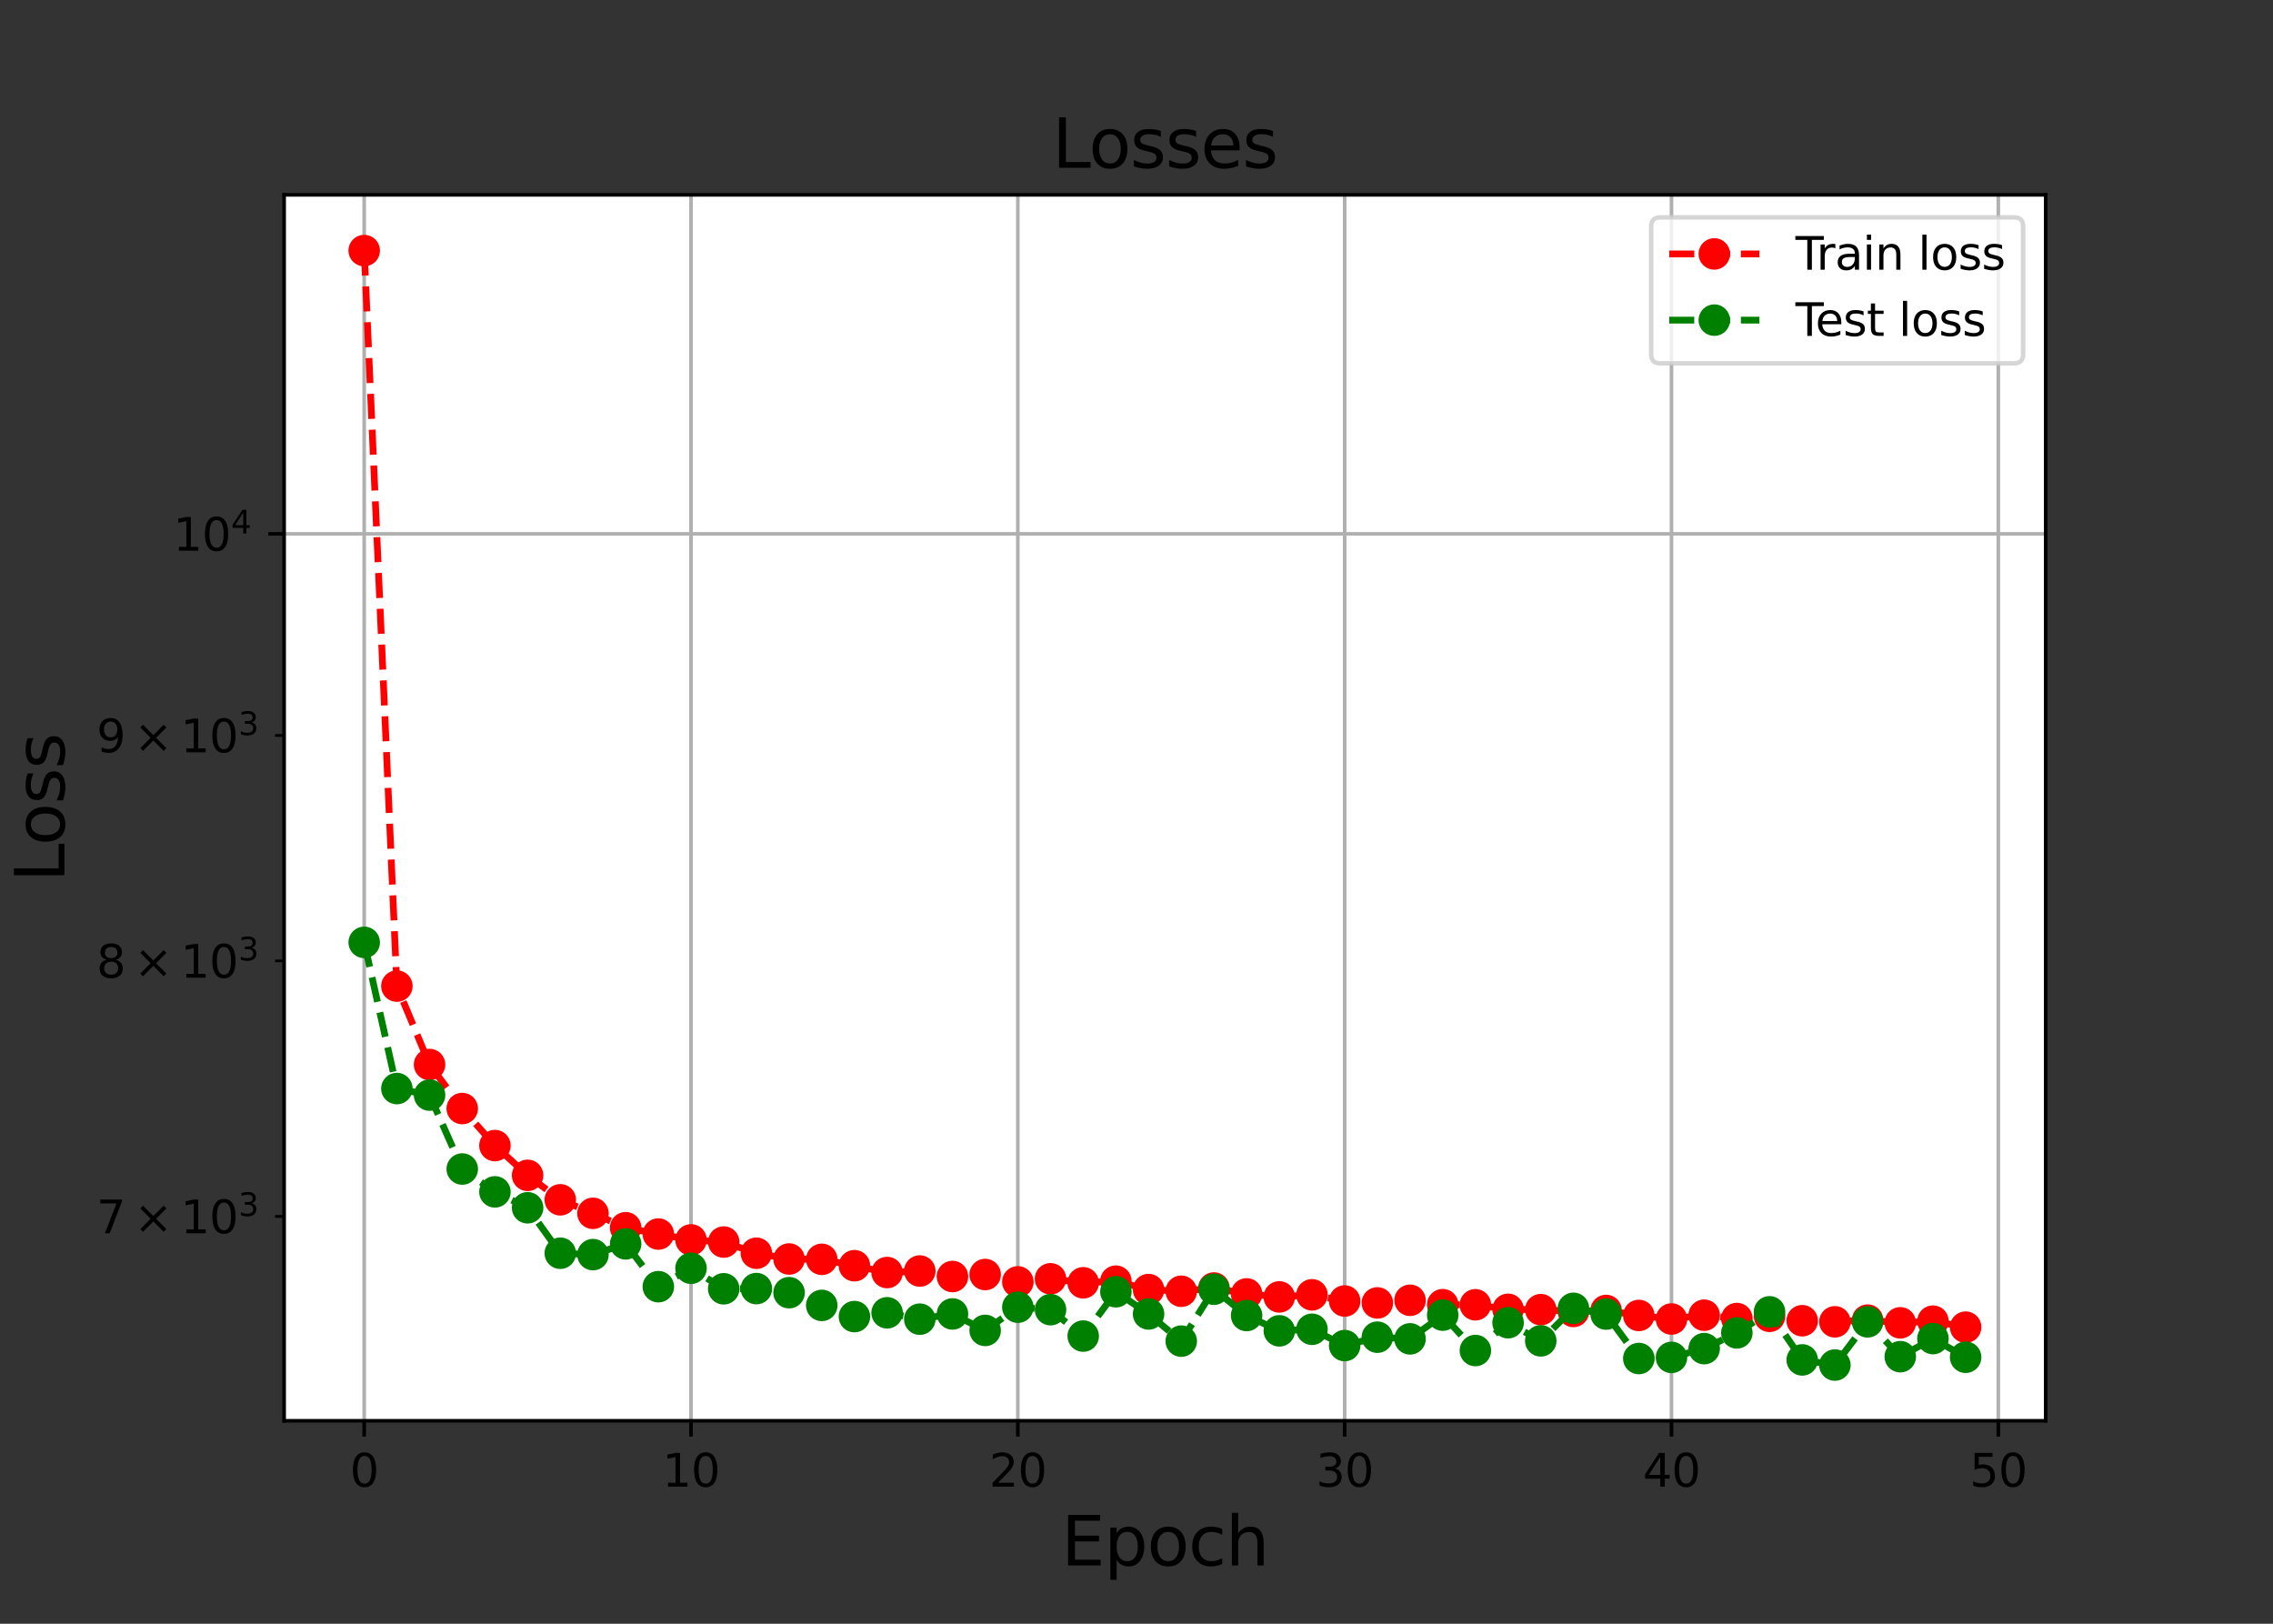 <?xml version="1.0" encoding="utf-8" standalone="no"?>
<!DOCTYPE svg PUBLIC "-//W3C//DTD SVG 1.1//EN"
  "http://www.w3.org/Graphics/SVG/1.1/DTD/svg11.dtd">
<svg xmlns:xlink="http://www.w3.org/1999/xlink" width="504pt" height="360pt" viewBox="0 0 504 360" xmlns="http://www.w3.org/2000/svg" version="1.1">
 <rect x="0" y="0" width="504" height="360" fill="#333333" stroke="none"/>
 <defs>
  <style type="text/css">*{stroke-linejoin: round; stroke-linecap: butt}</style>
 </defs>
 <g id="figure_1">
  <g id="patch_1">
   <path d="M 0 360 
L 504 360 
L 504 0 
L 0 0 
L 0 360 
z
" style="fill: none"/>
  </g>
  <g id="axes_1">
   <g id="patch_2">
    <path d="M 63 315 
L 453.6 315 
L 453.6 43.2 
L 63 43.2 
z
" style="fill: #ffffff"/>
   </g>
   <g id="matplotlib.axis_1">
    <g id="xtick_1">
     <g id="line2d_1">
      <path d="M 80.755 315 
L 80.755 43.2 
" clip-path="url(#pd70a86300b)" style="fill: none; stroke: #b0b0b0; stroke-width: 0.8; stroke-linecap: square"/>
     </g>
     <g id="line2d_2">
      <defs>
       <path id="m8c2fb46733" d="M 0 0 
L 0 3.5 
" style="stroke: #000000; stroke-width: 0.8"/>
      </defs>
      <g>
       <use xlink:href="#m8c2fb46733" x="80.755" y="315" style="stroke: #000000; stroke-width: 0.8"/>
      </g>
     </g>
     <g id="text_1">
      <!-- 0 -->
      <g transform="translate(77.573 329.598)scale(0.1 -0.1)">
       <defs>
        <path id="DejaVuSans-30" d="M 2034 4250 
Q 1547 4250 1301 3770 
Q 1056 3291 1056 2328 
Q 1056 1369 1301 889 
Q 1547 409 2034 409 
Q 2525 409 2770 889 
Q 3016 1369 3016 2328 
Q 3016 3291 2770 3770 
Q 2525 4250 2034 4250 
z
M 2034 4750 
Q 2819 4750 3233 4129 
Q 3647 3509 3647 2328 
Q 3647 1150 3233 529 
Q 2819 -91 2034 -91 
Q 1250 -91 836 529 
Q 422 1150 422 2328 
Q 422 3509 836 4129 
Q 1250 4750 2034 4750 
z
" transform="scale(0.016)"/>
       </defs>
       <use xlink:href="#DejaVuSans-30"/>
      </g>
     </g>
    </g>
    <g id="xtick_2">
     <g id="line2d_3">
      <path d="M 153.222 315 
L 153.222 43.2 
" clip-path="url(#pd70a86300b)" style="fill: none; stroke: #b0b0b0; stroke-width: 0.8; stroke-linecap: square"/>
     </g>
     <g id="line2d_4">
      <g>
       <use xlink:href="#m8c2fb46733" x="153.222" y="315" style="stroke: #000000; stroke-width: 0.8"/>
      </g>
     </g>
     <g id="text_2">
      <!-- 10 -->
      <g transform="translate(146.86 329.598)scale(0.1 -0.1)">
       <defs>
        <path id="DejaVuSans-31" d="M 794 531 
L 1825 531 
L 1825 4091 
L 703 3866 
L 703 4441 
L 1819 4666 
L 2450 4666 
L 2450 531 
L 3481 531 
L 3481 0 
L 794 0 
L 794 531 
z
" transform="scale(0.016)"/>
       </defs>
       <use xlink:href="#DejaVuSans-31"/>
       <use xlink:href="#DejaVuSans-30" x="63.623"/>
      </g>
     </g>
    </g>
    <g id="xtick_3">
     <g id="line2d_5">
      <path d="M 225.69 315 
L 225.69 43.2 
" clip-path="url(#pd70a86300b)" style="fill: none; stroke: #b0b0b0; stroke-width: 0.8; stroke-linecap: square"/>
     </g>
     <g id="line2d_6">
      <g>
       <use xlink:href="#m8c2fb46733" x="225.69" y="315" style="stroke: #000000; stroke-width: 0.8"/>
      </g>
     </g>
     <g id="text_3">
      <!-- 20 -->
      <g transform="translate(219.327 329.598)scale(0.1 -0.1)">
       <defs>
        <path id="DejaVuSans-32" d="M 1228 531 
L 3431 531 
L 3431 0 
L 469 0 
L 469 531 
Q 828 903 1448 1529 
Q 2069 2156 2228 2338 
Q 2531 2678 2651 2914 
Q 2772 3150 2772 3378 
Q 2772 3750 2511 3984 
Q 2250 4219 1831 4219 
Q 1534 4219 1204 4116 
Q 875 4013 500 3803 
L 500 4441 
Q 881 4594 1212 4672 
Q 1544 4750 1819 4750 
Q 2544 4750 2975 4387 
Q 3406 4025 3406 3419 
Q 3406 3131 3298 2873 
Q 3191 2616 2906 2266 
Q 2828 2175 2409 1742 
Q 1991 1309 1228 531 
z
" transform="scale(0.016)"/>
       </defs>
       <use xlink:href="#DejaVuSans-32"/>
       <use xlink:href="#DejaVuSans-30" x="63.623"/>
      </g>
     </g>
    </g>
    <g id="xtick_4">
     <g id="line2d_7">
      <path d="M 298.157 315 
L 298.157 43.2 
" clip-path="url(#pd70a86300b)" style="fill: none; stroke: #b0b0b0; stroke-width: 0.8; stroke-linecap: square"/>
     </g>
     <g id="line2d_8">
      <g>
       <use xlink:href="#m8c2fb46733" x="298.157" y="315" style="stroke: #000000; stroke-width: 0.8"/>
      </g>
     </g>
     <g id="text_4">
      <!-- 30 -->
      <g transform="translate(291.795 329.598)scale(0.1 -0.1)">
       <defs>
        <path id="DejaVuSans-33" d="M 2597 2516 
Q 3050 2419 3304 2112 
Q 3559 1806 3559 1356 
Q 3559 666 3084 287 
Q 2609 -91 1734 -91 
Q 1441 -91 1130 -33 
Q 819 25 488 141 
L 488 750 
Q 750 597 1062 519 
Q 1375 441 1716 441 
Q 2309 441 2620 675 
Q 2931 909 2931 1356 
Q 2931 1769 2642 2001 
Q 2353 2234 1838 2234 
L 1294 2234 
L 1294 2753 
L 1863 2753 
Q 2328 2753 2575 2939 
Q 2822 3125 2822 3475 
Q 2822 3834 2567 4026 
Q 2313 4219 1838 4219 
Q 1578 4219 1281 4162 
Q 984 4106 628 3988 
L 628 4550 
Q 988 4650 1302 4700 
Q 1616 4750 1894 4750 
Q 2613 4750 3031 4423 
Q 3450 4097 3450 3541 
Q 3450 3153 3228 2886 
Q 3006 2619 2597 2516 
z
" transform="scale(0.016)"/>
       </defs>
       <use xlink:href="#DejaVuSans-33"/>
       <use xlink:href="#DejaVuSans-30" x="63.623"/>
      </g>
     </g>
    </g>
    <g id="xtick_5">
     <g id="line2d_9">
      <path d="M 370.625 315 
L 370.625 43.2 
" clip-path="url(#pd70a86300b)" style="fill: none; stroke: #b0b0b0; stroke-width: 0.8; stroke-linecap: square"/>
     </g>
     <g id="line2d_10">
      <g>
       <use xlink:href="#m8c2fb46733" x="370.625" y="315" style="stroke: #000000; stroke-width: 0.8"/>
      </g>
     </g>
     <g id="text_5">
      <!-- 40 -->
      <g transform="translate(364.262 329.598)scale(0.1 -0.1)">
       <defs>
        <path id="DejaVuSans-34" d="M 2419 4116 
L 825 1625 
L 2419 1625 
L 2419 4116 
z
M 2253 4666 
L 3047 4666 
L 3047 1625 
L 3713 1625 
L 3713 1100 
L 3047 1100 
L 3047 0 
L 2419 0 
L 2419 1100 
L 313 1100 
L 313 1709 
L 2253 4666 
z
" transform="scale(0.016)"/>
       </defs>
       <use xlink:href="#DejaVuSans-34"/>
       <use xlink:href="#DejaVuSans-30" x="63.623"/>
      </g>
     </g>
    </g>
    <g id="xtick_6">
     <g id="line2d_11">
      <path d="M 443.092 315 
L 443.092 43.2 
" clip-path="url(#pd70a86300b)" style="fill: none; stroke: #b0b0b0; stroke-width: 0.8; stroke-linecap: square"/>
     </g>
     <g id="line2d_12">
      <g>
       <use xlink:href="#m8c2fb46733" x="443.092" y="315" style="stroke: #000000; stroke-width: 0.8"/>
      </g>
     </g>
     <g id="text_6">
      <!-- 50 -->
      <g transform="translate(436.73 329.598)scale(0.1 -0.1)">
       <defs>
        <path id="DejaVuSans-35" d="M 691 4666 
L 3169 4666 
L 3169 4134 
L 1269 4134 
L 1269 2991 
Q 1406 3038 1543 3061 
Q 1681 3084 1819 3084 
Q 2600 3084 3056 2656 
Q 3513 2228 3513 1497 
Q 3513 744 3044 326 
Q 2575 -91 1722 -91 
Q 1428 -91 1123 -41 
Q 819 9 494 109 
L 494 744 
Q 775 591 1075 516 
Q 1375 441 1709 441 
Q 2250 441 2565 725 
Q 2881 1009 2881 1497 
Q 2881 1984 2565 2268 
Q 2250 2553 1709 2553 
Q 1456 2553 1204 2497 
Q 953 2441 691 2322 
L 691 4666 
z
" transform="scale(0.016)"/>
       </defs>
       <use xlink:href="#DejaVuSans-35"/>
       <use xlink:href="#DejaVuSans-30" x="63.623"/>
      </g>
     </g>
    </g>
    <g id="text_7">
     <!-- Epoch -->
     <g transform="translate(235.334 347.076)scale(0.15 -0.15)">
      <defs>
       <path id="DejaVuSans-45" d="M 628 4666 
L 3578 4666 
L 3578 4134 
L 1259 4134 
L 1259 2753 
L 3481 2753 
L 3481 2222 
L 1259 2222 
L 1259 531 
L 3634 531 
L 3634 0 
L 628 0 
L 628 4666 
z
" transform="scale(0.016)"/>
       <path id="DejaVuSans-70" d="M 1159 525 
L 1159 -1331 
L 581 -1331 
L 581 3500 
L 1159 3500 
L 1159 2969 
Q 1341 3281 1617 3432 
Q 1894 3584 2278 3584 
Q 2916 3584 3314 3078 
Q 3713 2572 3713 1747 
Q 3713 922 3314 415 
Q 2916 -91 2278 -91 
Q 1894 -91 1617 61 
Q 1341 213 1159 525 
z
M 3116 1747 
Q 3116 2381 2855 2742 
Q 2594 3103 2138 3103 
Q 1681 3103 1420 2742 
Q 1159 2381 1159 1747 
Q 1159 1113 1420 752 
Q 1681 391 2138 391 
Q 2594 391 2855 752 
Q 3116 1113 3116 1747 
z
" transform="scale(0.016)"/>
       <path id="DejaVuSans-6f" d="M 1959 3097 
Q 1497 3097 1228 2736 
Q 959 2375 959 1747 
Q 959 1119 1226 758 
Q 1494 397 1959 397 
Q 2419 397 2687 759 
Q 2956 1122 2956 1747 
Q 2956 2369 2687 2733 
Q 2419 3097 1959 3097 
z
M 1959 3584 
Q 2709 3584 3137 3096 
Q 3566 2609 3566 1747 
Q 3566 888 3137 398 
Q 2709 -91 1959 -91 
Q 1206 -91 779 398 
Q 353 888 353 1747 
Q 353 2609 779 3096 
Q 1206 3584 1959 3584 
z
" transform="scale(0.016)"/>
       <path id="DejaVuSans-63" d="M 3122 3366 
L 3122 2828 
Q 2878 2963 2633 3030 
Q 2388 3097 2138 3097 
Q 1578 3097 1268 2742 
Q 959 2388 959 1747 
Q 959 1106 1268 751 
Q 1578 397 2138 397 
Q 2388 397 2633 464 
Q 2878 531 3122 666 
L 3122 134 
Q 2881 22 2623 -34 
Q 2366 -91 2075 -91 
Q 1284 -91 818 406 
Q 353 903 353 1747 
Q 353 2603 823 3093 
Q 1294 3584 2113 3584 
Q 2378 3584 2631 3529 
Q 2884 3475 3122 3366 
z
" transform="scale(0.016)"/>
       <path id="DejaVuSans-68" d="M 3513 2113 
L 3513 0 
L 2938 0 
L 2938 2094 
Q 2938 2591 2744 2837 
Q 2550 3084 2163 3084 
Q 1697 3084 1428 2787 
Q 1159 2491 1159 1978 
L 1159 0 
L 581 0 
L 581 4863 
L 1159 4863 
L 1159 2956 
Q 1366 3272 1645 3428 
Q 1925 3584 2291 3584 
Q 2894 3584 3203 3211 
Q 3513 2838 3513 2113 
z
" transform="scale(0.016)"/>
      </defs>
      <use xlink:href="#DejaVuSans-45"/>
      <use xlink:href="#DejaVuSans-70" x="63.184"/>
      <use xlink:href="#DejaVuSans-6f" x="126.66"/>
      <use xlink:href="#DejaVuSans-63" x="187.842"/>
      <use xlink:href="#DejaVuSans-68" x="242.822"/>
     </g>
    </g>
   </g>
   <g id="matplotlib.axis_2">
    <g id="ytick_1">
     <g id="line2d_13">
      <path d="M 63 118.36 
L 453.6 118.36 
" clip-path="url(#pd70a86300b)" style="fill: none; stroke: #b0b0b0; stroke-width: 0.8; stroke-linecap: square"/>
     </g>
     <g id="line2d_14">
      <defs>
       <path id="m02dafb5234" d="M 0 0 
L -3.5 0 
" style="stroke: #000000; stroke-width: 0.8"/>
      </defs>
      <g>
       <use xlink:href="#m02dafb5234" x="63" y="118.36" style="stroke: #000000; stroke-width: 0.8"/>
      </g>
     </g>
     <g id="text_8">
      <!-- $\mathdefault{10^{4}}$ -->
      <g transform="translate(38.4 122.159)scale(0.1 -0.1)">
       <use xlink:href="#DejaVuSans-31" transform="translate(0 0.684)"/>
       <use xlink:href="#DejaVuSans-30" transform="translate(63.623 0.684)"/>
       <use xlink:href="#DejaVuSans-34" transform="translate(128.203 38.966)scale(0.7)"/>
      </g>
     </g>
    </g>
    <g id="ytick_2">
     <g id="line2d_15">
      <defs>
       <path id="mdf5ec2fe06" d="M 0 0 
L -2 0 
" style="stroke: #000000; stroke-width: 0.6"/>
      </defs>
      <g>
       <use xlink:href="#mdf5ec2fe06" x="63" y="269.695" style="stroke: #000000; stroke-width: 0.6"/>
      </g>
     </g>
     <g id="text_9">
      <!-- $\mathdefault{7\times10^{3}}$ -->
      <g transform="translate(21.4 273.495)scale(0.1 -0.1)">
       <defs>
        <path id="DejaVuSans-37" d="M 525 4666 
L 3525 4666 
L 3525 4397 
L 1831 0 
L 1172 0 
L 2766 4134 
L 525 4134 
L 525 4666 
z
" transform="scale(0.016)"/>
        <path id="DejaVuSans-d7" d="M 4488 3438 
L 3059 2003 
L 4488 575 
L 4116 197 
L 2681 1631 
L 1247 197 
L 878 575 
L 2303 2003 
L 878 3438 
L 1247 3816 
L 2681 2381 
L 4116 3816 
L 4488 3438 
z
" transform="scale(0.016)"/>
       </defs>
       <use xlink:href="#DejaVuSans-37" transform="translate(0 0.766)"/>
       <use xlink:href="#DejaVuSans-d7" transform="translate(83.105 0.766)"/>
       <use xlink:href="#DejaVuSans-31" transform="translate(186.377 0.766)"/>
       <use xlink:href="#DejaVuSans-30" transform="translate(250 0.766)"/>
       <use xlink:href="#DejaVuSans-33" transform="translate(314.58 39.047)scale(0.7)"/>
      </g>
     </g>
    </g>
    <g id="ytick_3">
     <g id="line2d_16">
      <g>
       <use xlink:href="#mdf5ec2fe06" x="63" y="213.039" style="stroke: #000000; stroke-width: 0.6"/>
      </g>
     </g>
     <g id="text_10">
      <!-- $\mathdefault{8\times10^{3}}$ -->
      <g transform="translate(21.4 216.838)scale(0.1 -0.1)">
       <defs>
        <path id="DejaVuSans-38" d="M 2034 2216 
Q 1584 2216 1326 1975 
Q 1069 1734 1069 1313 
Q 1069 891 1326 650 
Q 1584 409 2034 409 
Q 2484 409 2743 651 
Q 3003 894 3003 1313 
Q 3003 1734 2745 1975 
Q 2488 2216 2034 2216 
z
M 1403 2484 
Q 997 2584 770 2862 
Q 544 3141 544 3541 
Q 544 4100 942 4425 
Q 1341 4750 2034 4750 
Q 2731 4750 3128 4425 
Q 3525 4100 3525 3541 
Q 3525 3141 3298 2862 
Q 3072 2584 2669 2484 
Q 3125 2378 3379 2068 
Q 3634 1759 3634 1313 
Q 3634 634 3220 271 
Q 2806 -91 2034 -91 
Q 1263 -91 848 271 
Q 434 634 434 1313 
Q 434 1759 690 2068 
Q 947 2378 1403 2484 
z
M 1172 3481 
Q 1172 3119 1398 2916 
Q 1625 2713 2034 2713 
Q 2441 2713 2670 2916 
Q 2900 3119 2900 3481 
Q 2900 3844 2670 4047 
Q 2441 4250 2034 4250 
Q 1625 4250 1398 4047 
Q 1172 3844 1172 3481 
z
" transform="scale(0.016)"/>
       </defs>
       <use xlink:href="#DejaVuSans-38" transform="translate(0 0.766)"/>
       <use xlink:href="#DejaVuSans-d7" transform="translate(83.105 0.766)"/>
       <use xlink:href="#DejaVuSans-31" transform="translate(186.377 0.766)"/>
       <use xlink:href="#DejaVuSans-30" transform="translate(250 0.766)"/>
       <use xlink:href="#DejaVuSans-33" transform="translate(314.58 39.047)scale(0.7)"/>
      </g>
     </g>
    </g>
    <g id="ytick_4">
     <g id="line2d_17">
      <g>
       <use xlink:href="#mdf5ec2fe06" x="63" y="163.064" style="stroke: #000000; stroke-width: 0.6"/>
      </g>
     </g>
     <g id="text_11">
      <!-- $\mathdefault{9\times10^{3}}$ -->
      <g transform="translate(21.4 166.863)scale(0.1 -0.1)">
       <defs>
        <path id="DejaVuSans-39" d="M 703 97 
L 703 672 
Q 941 559 1184 500 
Q 1428 441 1663 441 
Q 2288 441 2617 861 
Q 2947 1281 2994 2138 
Q 2813 1869 2534 1725 
Q 2256 1581 1919 1581 
Q 1219 1581 811 2004 
Q 403 2428 403 3163 
Q 403 3881 828 4315 
Q 1253 4750 1959 4750 
Q 2769 4750 3195 4129 
Q 3622 3509 3622 2328 
Q 3622 1225 3098 567 
Q 2575 -91 1691 -91 
Q 1453 -91 1209 -44 
Q 966 3 703 97 
z
M 1959 2075 
Q 2384 2075 2632 2365 
Q 2881 2656 2881 3163 
Q 2881 3666 2632 3958 
Q 2384 4250 1959 4250 
Q 1534 4250 1286 3958 
Q 1038 3666 1038 3163 
Q 1038 2656 1286 2365 
Q 1534 2075 1959 2075 
z
" transform="scale(0.016)"/>
       </defs>
       <use xlink:href="#DejaVuSans-39" transform="translate(0 0.766)"/>
       <use xlink:href="#DejaVuSans-d7" transform="translate(83.105 0.766)"/>
       <use xlink:href="#DejaVuSans-31" transform="translate(186.377 0.766)"/>
       <use xlink:href="#DejaVuSans-30" transform="translate(250 0.766)"/>
       <use xlink:href="#DejaVuSans-33" transform="translate(314.58 39.047)scale(0.7)"/>
      </g>
     </g>
    </g>
    <g id="text_12">
     <!-- Loss -->
     <g transform="translate(14.28 195.551)rotate(-90)scale(0.15 -0.15)">
      <defs>
       <path id="DejaVuSans-4c" d="M 628 4666 
L 1259 4666 
L 1259 531 
L 3531 531 
L 3531 0 
L 628 0 
L 628 4666 
z
" transform="scale(0.016)"/>
       <path id="DejaVuSans-73" d="M 2834 3397 
L 2834 2853 
Q 2591 2978 2328 3040 
Q 2066 3103 1784 3103 
Q 1356 3103 1142 2972 
Q 928 2841 928 2578 
Q 928 2378 1081 2264 
Q 1234 2150 1697 2047 
L 1894 2003 
Q 2506 1872 2764 1633 
Q 3022 1394 3022 966 
Q 3022 478 2636 193 
Q 2250 -91 1575 -91 
Q 1294 -91 989 -36 
Q 684 19 347 128 
L 347 722 
Q 666 556 975 473 
Q 1284 391 1588 391 
Q 1994 391 2212 530 
Q 2431 669 2431 922 
Q 2431 1156 2273 1281 
Q 2116 1406 1581 1522 
L 1381 1569 
Q 847 1681 609 1914 
Q 372 2147 372 2553 
Q 372 3047 722 3315 
Q 1072 3584 1716 3584 
Q 2034 3584 2315 3537 
Q 2597 3491 2834 3397 
z
" transform="scale(0.016)"/>
      </defs>
      <use xlink:href="#DejaVuSans-4c"/>
      <use xlink:href="#DejaVuSans-6f" x="53.963"/>
      <use xlink:href="#DejaVuSans-73" x="115.145"/>
      <use xlink:href="#DejaVuSans-73" x="167.244"/>
     </g>
    </g>
   </g>
   <g id="line2d_18">
    <path d="M 80.755 55.555 
L 88.001 218.628 
L 95.248 236.022 
L 102.495 245.777 
L 109.742 253.988 
L 116.988 260.586 
L 124.235 266.01 
L 131.482 269.007 
L 138.729 272.201 
L 145.975 273.6 
L 153.222 274.897 
L 160.469 275.376 
L 167.716 277.853 
L 174.962 279.133 
L 182.209 279.207 
L 189.456 280.622 
L 196.703 282.134 
L 203.949 281.795 
L 211.196 283.017 
L 218.443 282.576 
L 225.69 284.203 
L 232.936 283.524 
L 240.183 284.409 
L 247.43 284.049 
L 254.677 285.914 
L 261.923 286.285 
L 269.17 285.565 
L 276.417 286.874 
L 283.664 287.54 
L 290.91 287.075 
L 298.157 288.447 
L 305.404 288.872 
L 312.651 288.288 
L 319.897 289.263 
L 327.144 289.284 
L 334.391 290.29 
L 341.638 290.365 
L 348.884 290.759 
L 356.131 290.544 
L 363.378 291.65 
L 370.625 292.438 
L 377.871 291.595 
L 385.118 292.334 
L 392.365 291.841 
L 399.612 292.82 
L 406.858 293.063 
L 414.105 292.686 
L 421.352 293.284 
L 428.599 292.916 
L 435.845 294.247 
" clip-path="url(#pd70a86300b)" style="fill: none; stroke-dasharray: 5.55,2.4; stroke-dashoffset: 0; stroke: #ff0000; stroke-width: 1.5"/>
    <defs>
     <path id="mabb5e0ab34" d="M 0 3 
C 0.796 3 1.559 2.684 2.121 2.121 
C 2.684 1.559 3 0.796 3 0 
C 3 -0.796 2.684 -1.559 2.121 -2.121 
C 1.559 -2.684 0.796 -3 0 -3 
C -0.796 -3 -1.559 -2.684 -2.121 -2.121 
C -2.684 -1.559 -3 -0.796 -3 0 
C -3 0.796 -2.684 1.559 -2.121 2.121 
C -1.559 2.684 -0.796 3 0 3 
z
" style="stroke: #ff0000"/>
    </defs>
    <g clip-path="url(#pd70a86300b)">
     <use xlink:href="#mabb5e0ab34" x="80.755" y="55.555" style="fill: #ff0000; stroke: #ff0000"/>
     <use xlink:href="#mabb5e0ab34" x="88.001" y="218.628" style="fill: #ff0000; stroke: #ff0000"/>
     <use xlink:href="#mabb5e0ab34" x="95.248" y="236.022" style="fill: #ff0000; stroke: #ff0000"/>
     <use xlink:href="#mabb5e0ab34" x="102.495" y="245.777" style="fill: #ff0000; stroke: #ff0000"/>
     <use xlink:href="#mabb5e0ab34" x="109.742" y="253.988" style="fill: #ff0000; stroke: #ff0000"/>
     <use xlink:href="#mabb5e0ab34" x="116.988" y="260.586" style="fill: #ff0000; stroke: #ff0000"/>
     <use xlink:href="#mabb5e0ab34" x="124.235" y="266.01" style="fill: #ff0000; stroke: #ff0000"/>
     <use xlink:href="#mabb5e0ab34" x="131.482" y="269.007" style="fill: #ff0000; stroke: #ff0000"/>
     <use xlink:href="#mabb5e0ab34" x="138.729" y="272.201" style="fill: #ff0000; stroke: #ff0000"/>
     <use xlink:href="#mabb5e0ab34" x="145.975" y="273.6" style="fill: #ff0000; stroke: #ff0000"/>
     <use xlink:href="#mabb5e0ab34" x="153.222" y="274.897" style="fill: #ff0000; stroke: #ff0000"/>
     <use xlink:href="#mabb5e0ab34" x="160.469" y="275.376" style="fill: #ff0000; stroke: #ff0000"/>
     <use xlink:href="#mabb5e0ab34" x="167.716" y="277.853" style="fill: #ff0000; stroke: #ff0000"/>
     <use xlink:href="#mabb5e0ab34" x="174.962" y="279.133" style="fill: #ff0000; stroke: #ff0000"/>
     <use xlink:href="#mabb5e0ab34" x="182.209" y="279.207" style="fill: #ff0000; stroke: #ff0000"/>
     <use xlink:href="#mabb5e0ab34" x="189.456" y="280.622" style="fill: #ff0000; stroke: #ff0000"/>
     <use xlink:href="#mabb5e0ab34" x="196.703" y="282.134" style="fill: #ff0000; stroke: #ff0000"/>
     <use xlink:href="#mabb5e0ab34" x="203.949" y="281.795" style="fill: #ff0000; stroke: #ff0000"/>
     <use xlink:href="#mabb5e0ab34" x="211.196" y="283.017" style="fill: #ff0000; stroke: #ff0000"/>
     <use xlink:href="#mabb5e0ab34" x="218.443" y="282.576" style="fill: #ff0000; stroke: #ff0000"/>
     <use xlink:href="#mabb5e0ab34" x="225.69" y="284.203" style="fill: #ff0000; stroke: #ff0000"/>
     <use xlink:href="#mabb5e0ab34" x="232.936" y="283.524" style="fill: #ff0000; stroke: #ff0000"/>
     <use xlink:href="#mabb5e0ab34" x="240.183" y="284.409" style="fill: #ff0000; stroke: #ff0000"/>
     <use xlink:href="#mabb5e0ab34" x="247.43" y="284.049" style="fill: #ff0000; stroke: #ff0000"/>
     <use xlink:href="#mabb5e0ab34" x="254.677" y="285.914" style="fill: #ff0000; stroke: #ff0000"/>
     <use xlink:href="#mabb5e0ab34" x="261.923" y="286.285" style="fill: #ff0000; stroke: #ff0000"/>
     <use xlink:href="#mabb5e0ab34" x="269.17" y="285.565" style="fill: #ff0000; stroke: #ff0000"/>
     <use xlink:href="#mabb5e0ab34" x="276.417" y="286.874" style="fill: #ff0000; stroke: #ff0000"/>
     <use xlink:href="#mabb5e0ab34" x="283.664" y="287.54" style="fill: #ff0000; stroke: #ff0000"/>
     <use xlink:href="#mabb5e0ab34" x="290.91" y="287.075" style="fill: #ff0000; stroke: #ff0000"/>
     <use xlink:href="#mabb5e0ab34" x="298.157" y="288.447" style="fill: #ff0000; stroke: #ff0000"/>
     <use xlink:href="#mabb5e0ab34" x="305.404" y="288.872" style="fill: #ff0000; stroke: #ff0000"/>
     <use xlink:href="#mabb5e0ab34" x="312.651" y="288.288" style="fill: #ff0000; stroke: #ff0000"/>
     <use xlink:href="#mabb5e0ab34" x="319.897" y="289.263" style="fill: #ff0000; stroke: #ff0000"/>
     <use xlink:href="#mabb5e0ab34" x="327.144" y="289.284" style="fill: #ff0000; stroke: #ff0000"/>
     <use xlink:href="#mabb5e0ab34" x="334.391" y="290.29" style="fill: #ff0000; stroke: #ff0000"/>
     <use xlink:href="#mabb5e0ab34" x="341.638" y="290.365" style="fill: #ff0000; stroke: #ff0000"/>
     <use xlink:href="#mabb5e0ab34" x="348.884" y="290.759" style="fill: #ff0000; stroke: #ff0000"/>
     <use xlink:href="#mabb5e0ab34" x="356.131" y="290.544" style="fill: #ff0000; stroke: #ff0000"/>
     <use xlink:href="#mabb5e0ab34" x="363.378" y="291.65" style="fill: #ff0000; stroke: #ff0000"/>
     <use xlink:href="#mabb5e0ab34" x="370.625" y="292.438" style="fill: #ff0000; stroke: #ff0000"/>
     <use xlink:href="#mabb5e0ab34" x="377.871" y="291.595" style="fill: #ff0000; stroke: #ff0000"/>
     <use xlink:href="#mabb5e0ab34" x="385.118" y="292.334" style="fill: #ff0000; stroke: #ff0000"/>
     <use xlink:href="#mabb5e0ab34" x="392.365" y="291.841" style="fill: #ff0000; stroke: #ff0000"/>
     <use xlink:href="#mabb5e0ab34" x="399.612" y="292.82" style="fill: #ff0000; stroke: #ff0000"/>
     <use xlink:href="#mabb5e0ab34" x="406.858" y="293.063" style="fill: #ff0000; stroke: #ff0000"/>
     <use xlink:href="#mabb5e0ab34" x="414.105" y="292.686" style="fill: #ff0000; stroke: #ff0000"/>
     <use xlink:href="#mabb5e0ab34" x="421.352" y="293.284" style="fill: #ff0000; stroke: #ff0000"/>
     <use xlink:href="#mabb5e0ab34" x="428.599" y="292.916" style="fill: #ff0000; stroke: #ff0000"/>
     <use xlink:href="#mabb5e0ab34" x="435.845" y="294.247" style="fill: #ff0000; stroke: #ff0000"/>
    </g>
   </g>
   <g id="line2d_19">
    <path d="M 80.755 208.932 
L 88.001 241.346 
L 95.248 242.794 
L 102.495 259.185 
L 109.742 264.248 
L 116.988 267.774 
L 124.235 277.854 
L 131.482 278.161 
L 138.729 275.775 
L 145.975 285.272 
L 153.222 281.184 
L 160.469 285.735 
L 167.716 285.692 
L 174.962 286.6 
L 182.209 289.42 
L 189.456 291.899 
L 196.703 291.06 
L 203.949 292.476 
L 211.196 291.313 
L 218.443 294.967 
L 225.69 289.816 
L 232.936 290.367 
L 240.183 296.223 
L 247.43 286.393 
L 254.677 291.315 
L 261.923 297.345 
L 269.17 285.832 
L 276.417 291.664 
L 283.664 295.058 
L 290.91 294.713 
L 298.157 298.328 
L 305.404 296.467 
L 312.651 296.84 
L 319.897 291.577 
L 327.144 299.422 
L 334.391 293.259 
L 341.638 297.281 
L 348.884 290.067 
L 356.131 291.34 
L 363.378 301.197 
L 370.625 300.949 
L 377.871 299.003 
L 385.118 295.513 
L 392.365 290.848 
L 399.612 301.506 
L 406.858 302.645 
L 414.105 293.066 
L 421.352 300.791 
L 428.599 296.777 
L 435.845 300.916 
" clip-path="url(#pd70a86300b)" style="fill: none; stroke-dasharray: 5.55,2.4; stroke-dashoffset: 0; stroke: #008000; stroke-width: 1.5"/>
    <defs>
     <path id="m05869fe319" d="M 0 3 
C 0.796 3 1.559 2.684 2.121 2.121 
C 2.684 1.559 3 0.796 3 0 
C 3 -0.796 2.684 -1.559 2.121 -2.121 
C 1.559 -2.684 0.796 -3 0 -3 
C -0.796 -3 -1.559 -2.684 -2.121 -2.121 
C -2.684 -1.559 -3 -0.796 -3 0 
C -3 0.796 -2.684 1.559 -2.121 2.121 
C -1.559 2.684 -0.796 3 0 3 
z
" style="stroke: #008000"/>
    </defs>
    <g clip-path="url(#pd70a86300b)">
     <use xlink:href="#m05869fe319" x="80.755" y="208.932" style="fill: #008000; stroke: #008000"/>
     <use xlink:href="#m05869fe319" x="88.001" y="241.346" style="fill: #008000; stroke: #008000"/>
     <use xlink:href="#m05869fe319" x="95.248" y="242.794" style="fill: #008000; stroke: #008000"/>
     <use xlink:href="#m05869fe319" x="102.495" y="259.185" style="fill: #008000; stroke: #008000"/>
     <use xlink:href="#m05869fe319" x="109.742" y="264.248" style="fill: #008000; stroke: #008000"/>
     <use xlink:href="#m05869fe319" x="116.988" y="267.774" style="fill: #008000; stroke: #008000"/>
     <use xlink:href="#m05869fe319" x="124.235" y="277.854" style="fill: #008000; stroke: #008000"/>
     <use xlink:href="#m05869fe319" x="131.482" y="278.161" style="fill: #008000; stroke: #008000"/>
     <use xlink:href="#m05869fe319" x="138.729" y="275.775" style="fill: #008000; stroke: #008000"/>
     <use xlink:href="#m05869fe319" x="145.975" y="285.272" style="fill: #008000; stroke: #008000"/>
     <use xlink:href="#m05869fe319" x="153.222" y="281.184" style="fill: #008000; stroke: #008000"/>
     <use xlink:href="#m05869fe319" x="160.469" y="285.735" style="fill: #008000; stroke: #008000"/>
     <use xlink:href="#m05869fe319" x="167.716" y="285.692" style="fill: #008000; stroke: #008000"/>
     <use xlink:href="#m05869fe319" x="174.962" y="286.6" style="fill: #008000; stroke: #008000"/>
     <use xlink:href="#m05869fe319" x="182.209" y="289.42" style="fill: #008000; stroke: #008000"/>
     <use xlink:href="#m05869fe319" x="189.456" y="291.899" style="fill: #008000; stroke: #008000"/>
     <use xlink:href="#m05869fe319" x="196.703" y="291.06" style="fill: #008000; stroke: #008000"/>
     <use xlink:href="#m05869fe319" x="203.949" y="292.476" style="fill: #008000; stroke: #008000"/>
     <use xlink:href="#m05869fe319" x="211.196" y="291.313" style="fill: #008000; stroke: #008000"/>
     <use xlink:href="#m05869fe319" x="218.443" y="294.967" style="fill: #008000; stroke: #008000"/>
     <use xlink:href="#m05869fe319" x="225.69" y="289.816" style="fill: #008000; stroke: #008000"/>
     <use xlink:href="#m05869fe319" x="232.936" y="290.367" style="fill: #008000; stroke: #008000"/>
     <use xlink:href="#m05869fe319" x="240.183" y="296.223" style="fill: #008000; stroke: #008000"/>
     <use xlink:href="#m05869fe319" x="247.43" y="286.393" style="fill: #008000; stroke: #008000"/>
     <use xlink:href="#m05869fe319" x="254.677" y="291.315" style="fill: #008000; stroke: #008000"/>
     <use xlink:href="#m05869fe319" x="261.923" y="297.345" style="fill: #008000; stroke: #008000"/>
     <use xlink:href="#m05869fe319" x="269.17" y="285.832" style="fill: #008000; stroke: #008000"/>
     <use xlink:href="#m05869fe319" x="276.417" y="291.664" style="fill: #008000; stroke: #008000"/>
     <use xlink:href="#m05869fe319" x="283.664" y="295.058" style="fill: #008000; stroke: #008000"/>
     <use xlink:href="#m05869fe319" x="290.91" y="294.713" style="fill: #008000; stroke: #008000"/>
     <use xlink:href="#m05869fe319" x="298.157" y="298.328" style="fill: #008000; stroke: #008000"/>
     <use xlink:href="#m05869fe319" x="305.404" y="296.467" style="fill: #008000; stroke: #008000"/>
     <use xlink:href="#m05869fe319" x="312.651" y="296.84" style="fill: #008000; stroke: #008000"/>
     <use xlink:href="#m05869fe319" x="319.897" y="291.577" style="fill: #008000; stroke: #008000"/>
     <use xlink:href="#m05869fe319" x="327.144" y="299.422" style="fill: #008000; stroke: #008000"/>
     <use xlink:href="#m05869fe319" x="334.391" y="293.259" style="fill: #008000; stroke: #008000"/>
     <use xlink:href="#m05869fe319" x="341.638" y="297.281" style="fill: #008000; stroke: #008000"/>
     <use xlink:href="#m05869fe319" x="348.884" y="290.067" style="fill: #008000; stroke: #008000"/>
     <use xlink:href="#m05869fe319" x="356.131" y="291.34" style="fill: #008000; stroke: #008000"/>
     <use xlink:href="#m05869fe319" x="363.378" y="301.197" style="fill: #008000; stroke: #008000"/>
     <use xlink:href="#m05869fe319" x="370.625" y="300.949" style="fill: #008000; stroke: #008000"/>
     <use xlink:href="#m05869fe319" x="377.871" y="299.003" style="fill: #008000; stroke: #008000"/>
     <use xlink:href="#m05869fe319" x="385.118" y="295.513" style="fill: #008000; stroke: #008000"/>
     <use xlink:href="#m05869fe319" x="392.365" y="290.848" style="fill: #008000; stroke: #008000"/>
     <use xlink:href="#m05869fe319" x="399.612" y="301.506" style="fill: #008000; stroke: #008000"/>
     <use xlink:href="#m05869fe319" x="406.858" y="302.645" style="fill: #008000; stroke: #008000"/>
     <use xlink:href="#m05869fe319" x="414.105" y="293.066" style="fill: #008000; stroke: #008000"/>
     <use xlink:href="#m05869fe319" x="421.352" y="300.791" style="fill: #008000; stroke: #008000"/>
     <use xlink:href="#m05869fe319" x="428.599" y="296.777" style="fill: #008000; stroke: #008000"/>
     <use xlink:href="#m05869fe319" x="435.845" y="300.916" style="fill: #008000; stroke: #008000"/>
    </g>
   </g>
   <g id="patch_3">
    <path d="M 63 315 
L 63 43.2 
" style="fill: none; stroke: #000000; stroke-width: 0.8; stroke-linejoin: miter; stroke-linecap: square"/>
   </g>
   <g id="patch_4">
    <path d="M 453.6 315 
L 453.6 43.2 
" style="fill: none; stroke: #000000; stroke-width: 0.8; stroke-linejoin: miter; stroke-linecap: square"/>
   </g>
   <g id="patch_5">
    <path d="M 63 315 
L 453.6 315 
" style="fill: none; stroke: #000000; stroke-width: 0.8; stroke-linejoin: miter; stroke-linecap: square"/>
   </g>
   <g id="patch_6">
    <path d="M 63 43.2 
L 453.6 43.2 
" style="fill: none; stroke: #000000; stroke-width: 0.8; stroke-linejoin: miter; stroke-linecap: square"/>
   </g>
   <g id="text_13">
    <!-- Losses -->
    <g transform="translate(233.327 37.2)scale(0.15 -0.15)">
     <defs>
      <path id="DejaVuSans-65" d="M 3597 1894 
L 3597 1613 
L 953 1613 
Q 991 1019 1311 708 
Q 1631 397 2203 397 
Q 2534 397 2845 478 
Q 3156 559 3463 722 
L 3463 178 
Q 3153 47 2828 -22 
Q 2503 -91 2169 -91 
Q 1331 -91 842 396 
Q 353 884 353 1716 
Q 353 2575 817 3079 
Q 1281 3584 2069 3584 
Q 2775 3584 3186 3129 
Q 3597 2675 3597 1894 
z
M 3022 2063 
Q 3016 2534 2758 2815 
Q 2500 3097 2075 3097 
Q 1594 3097 1305 2825 
Q 1016 2553 972 2059 
L 3022 2063 
z
" transform="scale(0.016)"/>
     </defs>
     <use xlink:href="#DejaVuSans-4c"/>
     <use xlink:href="#DejaVuSans-6f" x="53.963"/>
     <use xlink:href="#DejaVuSans-73" x="115.145"/>
     <use xlink:href="#DejaVuSans-73" x="167.244"/>
     <use xlink:href="#DejaVuSans-65" x="219.344"/>
     <use xlink:href="#DejaVuSans-73" x="280.867"/>
    </g>
   </g>
   <g id="legend_1">
    <g id="patch_7">
     <path d="M 368.119 80.556 
L 446.6 80.556 
Q 448.6 80.556 448.6 78.556 
L 448.6 50.2 
Q 448.6 48.2 446.6 48.2 
L 368.119 48.2 
Q 366.119 48.2 366.119 50.2 
L 366.119 78.556 
Q 366.119 80.556 368.119 80.556 
z
" style="fill: #ffffff; opacity: 0.8; stroke: #cccccc; stroke-linejoin: miter"/>
    </g>
    <g id="line2d_20">
     <path d="M 370.119 56.298 
L 380.119 56.298 
L 390.119 56.298 
" style="fill: none; stroke-dasharray: 5.55,2.4; stroke-dashoffset: 0; stroke: #ff0000; stroke-width: 1.5"/>
     <g>
      <use xlink:href="#mabb5e0ab34" x="380.119" y="56.298" style="fill: #ff0000; stroke: #ff0000"/>
     </g>
    </g>
    <g id="text_14">
     <!-- Train loss -->
     <g transform="translate(398.119 59.798)scale(0.1 -0.1)">
      <defs>
       <path id="DejaVuSans-54" d="M -19 4666 
L 3928 4666 
L 3928 4134 
L 2272 4134 
L 2272 0 
L 1638 0 
L 1638 4134 
L -19 4134 
L -19 4666 
z
" transform="scale(0.016)"/>
       <path id="DejaVuSans-72" d="M 2631 2963 
Q 2534 3019 2420 3045 
Q 2306 3072 2169 3072 
Q 1681 3072 1420 2755 
Q 1159 2438 1159 1844 
L 1159 0 
L 581 0 
L 581 3500 
L 1159 3500 
L 1159 2956 
Q 1341 3275 1631 3429 
Q 1922 3584 2338 3584 
Q 2397 3584 2469 3576 
Q 2541 3569 2628 3553 
L 2631 2963 
z
" transform="scale(0.016)"/>
       <path id="DejaVuSans-61" d="M 2194 1759 
Q 1497 1759 1228 1600 
Q 959 1441 959 1056 
Q 959 750 1161 570 
Q 1363 391 1709 391 
Q 2188 391 2477 730 
Q 2766 1069 2766 1631 
L 2766 1759 
L 2194 1759 
z
M 3341 1997 
L 3341 0 
L 2766 0 
L 2766 531 
Q 2569 213 2275 61 
Q 1981 -91 1556 -91 
Q 1019 -91 701 211 
Q 384 513 384 1019 
Q 384 1609 779 1909 
Q 1175 2209 1959 2209 
L 2766 2209 
L 2766 2266 
Q 2766 2663 2505 2880 
Q 2244 3097 1772 3097 
Q 1472 3097 1187 3025 
Q 903 2953 641 2809 
L 641 3341 
Q 956 3463 1253 3523 
Q 1550 3584 1831 3584 
Q 2591 3584 2966 3190 
Q 3341 2797 3341 1997 
z
" transform="scale(0.016)"/>
       <path id="DejaVuSans-69" d="M 603 3500 
L 1178 3500 
L 1178 0 
L 603 0 
L 603 3500 
z
M 603 4863 
L 1178 4863 
L 1178 4134 
L 603 4134 
L 603 4863 
z
" transform="scale(0.016)"/>
       <path id="DejaVuSans-6e" d="M 3513 2113 
L 3513 0 
L 2938 0 
L 2938 2094 
Q 2938 2591 2744 2837 
Q 2550 3084 2163 3084 
Q 1697 3084 1428 2787 
Q 1159 2491 1159 1978 
L 1159 0 
L 581 0 
L 581 3500 
L 1159 3500 
L 1159 2956 
Q 1366 3272 1645 3428 
Q 1925 3584 2291 3584 
Q 2894 3584 3203 3211 
Q 3513 2838 3513 2113 
z
" transform="scale(0.016)"/>
       <path id="DejaVuSans-20" transform="scale(0.016)"/>
       <path id="DejaVuSans-6c" d="M 603 4863 
L 1178 4863 
L 1178 0 
L 603 0 
L 603 4863 
z
" transform="scale(0.016)"/>
      </defs>
      <use xlink:href="#DejaVuSans-54"/>
      <use xlink:href="#DejaVuSans-72" x="46.334"/>
      <use xlink:href="#DejaVuSans-61" x="87.447"/>
      <use xlink:href="#DejaVuSans-69" x="148.727"/>
      <use xlink:href="#DejaVuSans-6e" x="176.51"/>
      <use xlink:href="#DejaVuSans-20" x="239.889"/>
      <use xlink:href="#DejaVuSans-6c" x="271.676"/>
      <use xlink:href="#DejaVuSans-6f" x="299.459"/>
      <use xlink:href="#DejaVuSans-73" x="360.641"/>
      <use xlink:href="#DejaVuSans-73" x="412.74"/>
     </g>
    </g>
    <g id="line2d_21">
     <path d="M 370.119 70.977 
L 380.119 70.977 
L 390.119 70.977 
" style="fill: none; stroke-dasharray: 5.55,2.4; stroke-dashoffset: 0; stroke: #008000; stroke-width: 1.5"/>
     <g>
      <use xlink:href="#m05869fe319" x="380.119" y="70.977" style="fill: #008000; stroke: #008000"/>
     </g>
    </g>
    <g id="text_15">
     <!-- Test loss -->
     <g transform="translate(398.119 74.477)scale(0.1 -0.1)">
      <defs>
       <path id="DejaVuSans-74" d="M 1172 4494 
L 1172 3500 
L 2356 3500 
L 2356 3053 
L 1172 3053 
L 1172 1153 
Q 1172 725 1289 603 
Q 1406 481 1766 481 
L 2356 481 
L 2356 0 
L 1766 0 
Q 1100 0 847 248 
Q 594 497 594 1153 
L 594 3053 
L 172 3053 
L 172 3500 
L 594 3500 
L 594 4494 
L 1172 4494 
z
" transform="scale(0.016)"/>
      </defs>
      <use xlink:href="#DejaVuSans-54"/>
      <use xlink:href="#DejaVuSans-65" x="44.084"/>
      <use xlink:href="#DejaVuSans-73" x="105.607"/>
      <use xlink:href="#DejaVuSans-74" x="157.707"/>
      <use xlink:href="#DejaVuSans-20" x="196.916"/>
      <use xlink:href="#DejaVuSans-6c" x="228.703"/>
      <use xlink:href="#DejaVuSans-6f" x="256.486"/>
      <use xlink:href="#DejaVuSans-73" x="317.668"/>
      <use xlink:href="#DejaVuSans-73" x="369.768"/>
     </g>
    </g>
   </g>
  </g>
 </g>
 <defs>
  <clipPath id="pd70a86300b">
   <rect x="63" y="43.2" width="390.6" height="271.8"/>
  </clipPath>
 </defs>
</svg>
